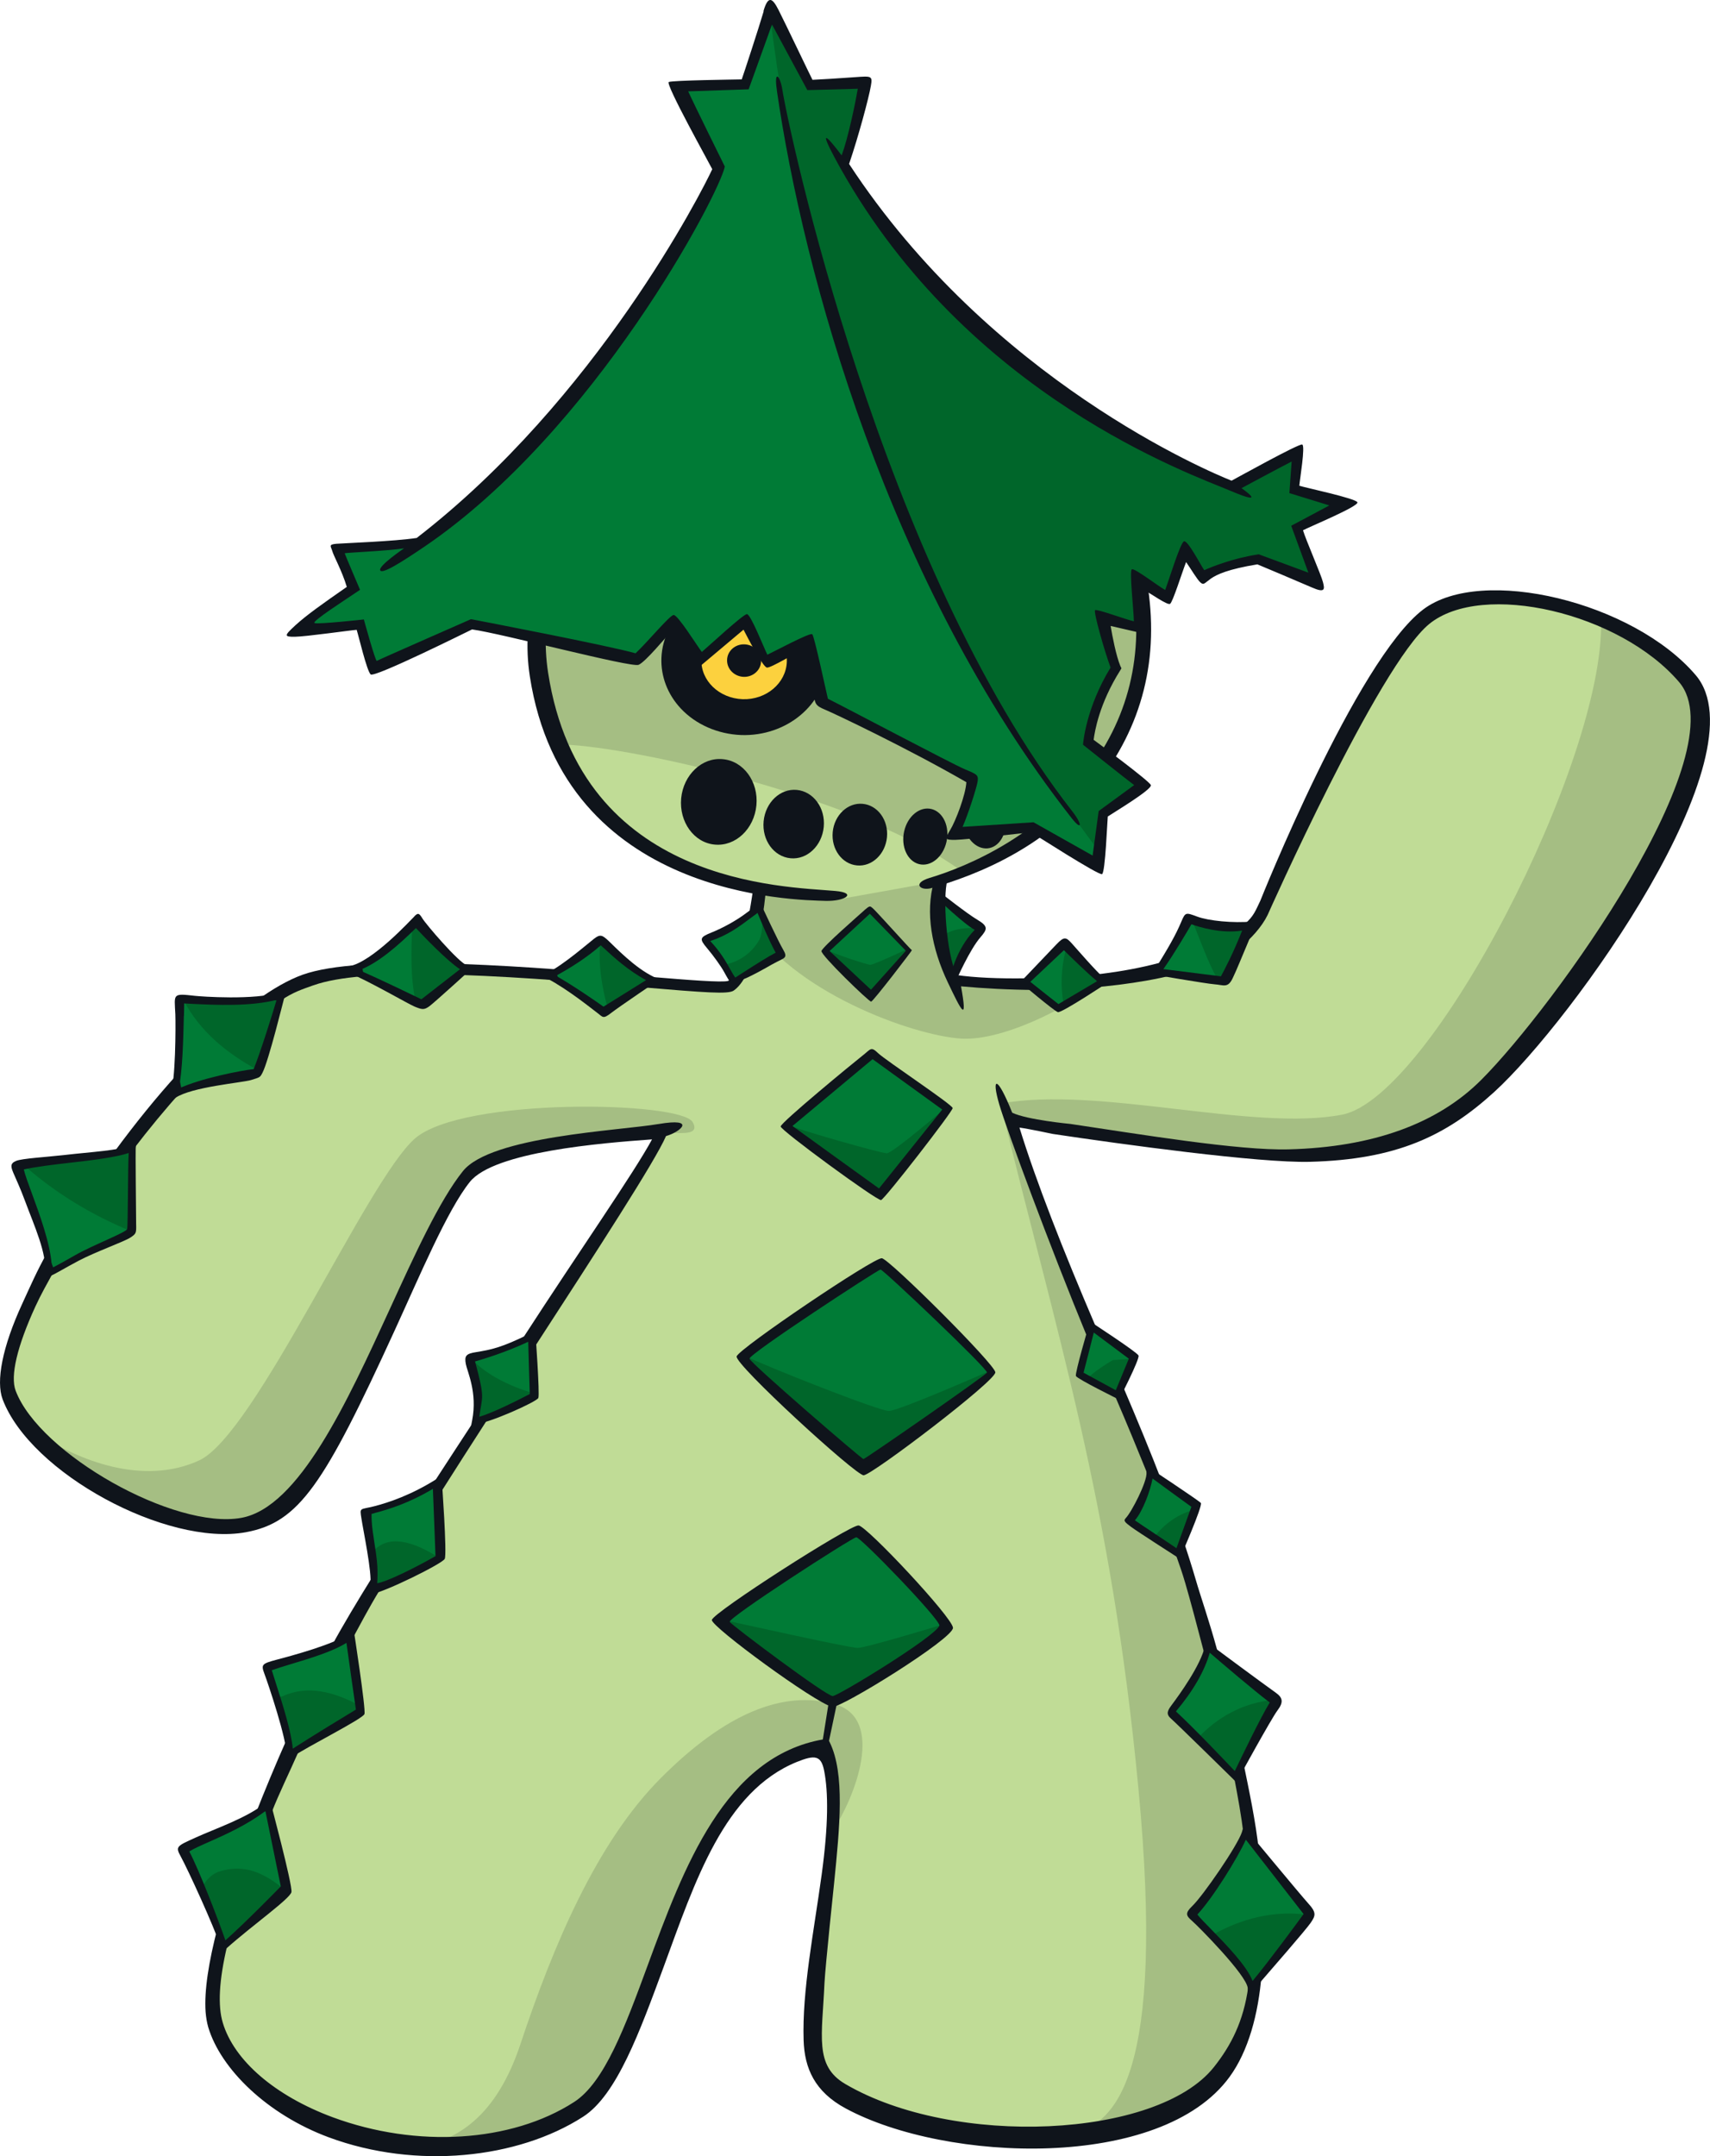 <?xml version="1.0" encoding="UTF-8"?>
<!-- Created with Inkscape (http://www.inkscape.org/) -->
<svg version="1.1" viewBox="0 0 251.84 317.44" xmlns="http://www.w3.org/2000/svg">
 <g transform="translate(6.429 7.877)">
  <path d="m129.78 130.15 2.07-6.155c2.445 2.106 3.616 3.873 6.073 4.891-3.217 2.902-4.025 7.524-4.025 7.524z" fill="#007b36"/>
  <path d="m105.71 120.56c-0.232 1.92-2.305 15.399-4.493 16.698-2.199 1.31-48.665-5.546-61.758-0.842-17.797 6.4-48.115 50.724-44.335 60.728 3.768 10.016 24.081 21.062 34.144 19.237 13.912-2.537 23.449-39.035 32.868-50.759 4.06-5.043 21.647-6.143 28.843-6.67-4.294 9.068-38.731 59.183-48.068 77.379-9.349 18.195-19.904 45.154-17.317 53.813 4.341 14.533 34.857 23.788 52.959 12.146 12.005-7.723 13.164-49.32 36.495-53.298 2.68 5.511 0.796 16.311 0 26.269-0.796 9.969-4.657 19.763 4.493 25.192 9.162 5.429 41.585 11.455 53.45-3.499 11.865-14.954 0.982-54.539-4.096-72.067-5.078-17.528-23.344-52.772-25.812-67.445 7.418 1.018 31.172 4.926 40.298 4.704 9.607-0.232 20.968-2.491 28.937-10.484 10.648-10.683 38.345-48.875 29.182-59.628-9.162-10.765-30.037-15.141-37.946-8.671-9.712 7.945-17.68 29.463-23.636 41.702-5.383 11.081-34.46 13.175-46.02 11.35-4.037-8.472-2.69-10.847-1.181-16.3" fill="#c0dc96"/>
  <g fill="#a5be83">
   <path d="m95.57 157.31c-1.824-3.065-33.874-3.674-40.895 2.435-7.032 6.12-23.507 43.586-31.769 47.389-8.261 3.803-17.867-0.033-23.706-3.92 7.465 7.875 22.033 14.626 30.072 13.164 13.901-2.527 23.437-39.023 32.868-50.747 3.756-4.68 19.155-5.968 27.111-6.541 0.265-1.134 8.144 1.287 6.319-1.778"/>
   <path d="m116.47 243.01c-7.617-2.119-16.171 1.44-25.614 10.929-9.443 9.489-15.808 24.619-20.629 39.105-2.76 8.331-7.067 12.789-12.415 14.498 7.337 0.166 14.72-1.38 20.734-5.242 12.005-7.734 13.175-49.332 36.496-53.31 1.45 2.972 1.569 7.477 1.24 12.555 3.111-4.692 7.804-16.417 0.199-18.534"/>
   <path d="m135.75 145.05c6.401 0.066 17.06-5.488 20.032-8.928-8.343 1.134-16.814 1.088-21.893 0.299-4.037-8.472-2.69-10.847-1.181-16.288l-27.006 0.434c-0.133 0.902-0.62 4.317-1.357 7.828 6.95 10.437 25.005 16.592 31.406 16.662"/>
   <path d="m241.5 92.035c-3.055-3.58-7.395-6.447-12.134-8.46 0.504 20.5-24.97 70.089-38.122 72.652-13.152 2.551-35.91-4.294-50.326-1.625 8.12 33.512 16.288 58.376 20.313 100.83 4.037 42.451-3.463 49.39-9.688 50.794 8.577-0.63 16.674-3.254 21.448-9.267 11.865-14.954 0.982-54.527-4.095-72.067-5.078-17.528-23.344-52.772-25.813-67.445 7.418 1.018 31.172 4.938 40.298 4.704 9.607-0.232 20.968-2.494 28.937-10.484 10.648-10.672 38.344-48.863 29.182-59.629"/>
  </g>
  <path d="m129.82 122.24c8.284-1.357 39.163-15.855 30.329-49.051-7.851-29.51-45.096-28.328-58.423-23.168-19.084 7.372-30.891 24.116-28.234 41.281 5.02 32.377 43.224 33.289 43.224 33.289z" fill="#c0dc96"/>
  <path d="m160.15 73.192c-7.863-29.51-45.096-28.328-58.435-23.18-19.073 7.383-30.879 24.128-28.223 41.281 0.607 3.931 1.708 7.395 3.171 10.449 10.624 0.421 43.973 7.863 58.704 18.768 11.701-4.821 32.189-19.506 24.783-47.319" fill="#a5be83"/>
  <g fill="#007b36">
   <path d="m105.36 125.77c-2.305 1.579-4.294 3.651-8.038 4.692 2.879 2.833 3.323 5.008 4.399 6.248 2.352-1.486 5.652-3.674 6.763-4.13-1.31-2.189-3.124-6.81-3.124-6.81"/>
   <path d="m89.667 136.4c-3.569-1.708-6.377-4.692-7.594-5.745-2.199 2.023-5.055 3.791-7.629 5.125 3.171 1.675 7.992 5.137 7.992 5.137z"/>
   <path d="m62.182 134.77c-1.569-0.643-5.687-4.915-7.337-6.705-2.491 2.468-6.412 6.178-9.794 6.81 3.134 1.287 10.636 4.938 10.636 4.938z"/>
   <path d="m35.044 138.65c-4.47 1.463-11.361 0.829-14.802 0.69-0.133 3.44-0.133 11.654-1.101 14.018 2.551-1.708 10.262-3.254 12.157-3.393 1.287-3.134 3.744-11.315 3.744-11.315"/>
   <path d="m13.07 161.19c-2.949 1.357-12.45 1.662-16.557 2.726 0.133 1.897 4.61 11.092 4.189 15.691 2.949-1.357 8.764-5.207 12.11-6.213-0.385-5.301 0.265-12.204 0.265-12.204"/>
   <path d="m71.83 188.91c-4.294 2.143-8.904 3.31-8.904 3.31s1.499 4.844 0.667 9.092c1.897-0.133 8.495-3.662 8.495-3.662z"/>
   <path d="m57.783 210.5c-4.727 3.008-8.495 3.663-9.981 4.154-0.166 3.055 1.31 7.524 0.796 10.987 1.194 0.667 9.607-4.13 9.607-4.13z"/>
   <path d="m44.957 233.14c-2.518 2.083-9.747 3.662-11.958 4.587 1.005 3.358 3.405 10.063 3.217 12.743 2.537-1.708 10.297-6.401 10.297-6.401z"/>
   <path d="m32.985 257.92c-4.341 3.604-10.73 5.383-12.157 6.635 1.3 2.189 4.751 11.116 5.734 14.1 3.896-3.475 8.893-8.647 8.893-8.647z"/>
   <path d="m121.69 126.09-6.541 6.05 6.717 6.272 5.663-6.319z"/>
   <path d="m122.05 147.38-12.637 10.554 13.702 9.899 9.993-12.462z"/>
   <path d="m123.32 178.32c-3.111 1.602-20.243 13.725-20.243 13.725s16.276 15.609 17.645 15.504c1.38-0.1 18.944-11.97 18.85-13.351-0.1-1.37-16.253-15.878-16.253-15.878"/>
   <path d="m119.75 217.78c-1.602 0.959-20.02 12.766-20.02 12.766s13.796 11.151 16.358 11.795c2.564 0.657 16.101-9.127 16.393-10.823 0.299-1.698-12.731-13.737-12.731-13.737"/>
   <path d="m154.37 187.48-1.778 6.986 5.558 3.018 2.259-5.488z"/>
   <path d="m162.91 208.91c0.1 1.509-1.639 5.488-3.065 6.74l7.231 5.184 2.527-7.032z"/>
   <path d="m171.5 234.6c-0.866 3.873-3.639 7.5-5.394 9.537 3.184 2.889 9.455 9.595 9.455 9.595s4.294-9.08 5.663-11.081c-2.411-1.731-9.724-8.05-9.724-8.05"/>
   <path d="m176.92 262.01c-0.62 1.954-5.148 9.478-7.641 11.947 0.866 1.463 8.32 7.804 8.53 10.835 2.819-3.254 8.354-10.882 8.354-10.882z"/>
  </g>
  <g fill="#00662a">
   <path d="m131.62 130.34 2.282 6.073s0.806-4.622 4.025-7.524c-0.133-0.033-0.232-0.133-0.362-0.166-2.763 0.023-3.92 0.232-5.944 1.625"/>
   <path d="m108.48 132.58c-0.935-1.579-2.143-4.411-2.736-5.874 0.199 1.393 0.1 2.69-0.299 3.709-1.24 2.176-3.134 3.346-5.242 3.756 0.607 1.065 0.982 1.92 1.522 2.537 2.365-1.486 5.652-3.674 6.763-4.13"/>
   <path d="m82.068 130.66c-0.033 0.033-0.066 0.066-0.1 0.1-0.299 3.405 0.232 6.576 1.088 9.77l6.611-4.119c-3.569-1.708-6.377-4.692-7.594-5.745"/>
   <path d="m62.182 134.77c-1.569-0.643-5.687-4.915-7.337-6.705-0.199 0.166-0.375 0.362-0.561 0.551-0.166 3.534-0.265 7.29 0.444 10.73 0.597 0.265 0.959 0.468 0.959 0.468z"/>
   <path d="m31.44 149.61c1.323-3.358 3.604-10.952 3.604-10.952-4.318 1.416-10.894 0.866-14.439 0.703 2.315 4.493 6.295 7.804 10.835 10.25"/>
   <path d="m12.813 173.37c-0.385-5.301 0.265-12.181 0.265-12.181-2.796 1.287-11.502 1.625-15.89 2.574 4.622 4.06 9.923 7.255 15.633 9.607"/>
   <path d="m62.982 192.21-0.033 0.011s1.486 4.844 0.657 9.092c1.894-0.133 8.495-3.662 8.495-3.662l-0.011-0.408c-3.475-1.065-6.728-2.61-9.092-5.032"/>
   <path d="m48.423 220.65c0.232 1.721 0.398 3.452 0.166 4.984 1.194 0.68 9.607-4.13 9.607-4.13v-0.066c-3.639-2.305-7.465-3.604-9.782-0.773"/>
   <path d="m35.212 241.85c-0.199 0.011-0.491 0.133-0.806 0.352 0.972 3.101 1.93 6.529 1.814 8.261 2.537-1.708 10.297-6.389 10.297-6.389l-0.133-0.925c-3.616-1.92-7.5-2.995-11.174-1.3"/>
   <path d="m35.289 270.17c-2.68-2.129-5.593-3.78-9.571-2.468-1.148 0.481-1.884 1.323-2.411 2.338 1.31 3.231 2.69 6.904 3.254 8.6 3.499-3.111 7.875-7.594 8.729-8.472"/>
   <path d="m160.34 192.16c-0.959 0.066-1.92 0.133-2.879 0.199-1.264 0.75-2.634 1.639-3.768 2.703l4.447 2.421z"/>
   <path d="m169.38 214.42c-2.328 0.62-4.341 2.07-5.769 3.943l3.452 2.481z"/>
   <path d="m170.04 247.98c2.773 2.819 5.511 5.745 5.511 5.745s4.294-9.069 5.675-11.069c-0.1-0.066-0.199-0.166-0.332-0.232-4.189 0.408-8.062 2.504-10.87 5.558"/>
   <path d="m186.07 274.03c-4.856-0.68-9.7 0.561-13.971 2.985 2.445 2.518 5.57 5.827 5.71 7.781 2.61-3.018 7.559-9.806 8.261-10.765"/>
   <path d="m115.28 131.95c0.949 0.537 6.003 2.222 6.482 2.222 0.468 0 5.535-2.365 5.535-2.365s-0.232 0.667-0.949 1.625c-1.499 1.967-4.154 5.032-4.529 5.125-0.537 0.133-6.541-6.611-6.541-6.611"/>
   <path d="m109.22 157.61c1.333 0.667 14.065 4.306 14.954 4.306 0.889 0 8.987-6.974 8.987-6.974s-9.607 12.754-10.04 12.894c-0.434 0.133-6.997-4.774-8.448-5.769-1.44-1.005-5.453-4.458-5.453-4.458"/>
   <path d="m103.07 191.65c3.184 1.592 19.927 8.203 21.401 8.203 1.473 0 15.106-6.003 15.106-6.003s-17.142 13.971-18.616 13.971c-1.473 0-12.099-9.443-13.573-11.151-1.463-1.721-4.318-5.02-4.318-5.02"/>
   <path d="m99.728 230.54c2 0.421 18.921 4.201 20.149 4.201 1.227 0 12.918-3.557 12.918-3.557s-1.791 3.111-7.126 6.12c-5.347 3.008-9.021 5.57-9.911 5.347-0.889-0.232-7.243-4.68-9.466-6.014-2.222-1.333-6.564-6.096-6.564-6.096"/>
  </g>
  <g fill="#0f141b">
   <path d="m87.934 137.46c9.583 0.806 12.871 1.065 13.69 0.504 0.736-0.514 1.37-1.38 1.907-2.445-0.972 0.551-1.662 0.75-2.518 0.852-0.066 0.066-0.133 0.133-0.199 0.166-0.856 0.265-5.885-0.133-11.631-0.607-0.1 0.69-0.703 1.088-1.25 1.522"/>
   <path d="m75.967 136.49c-0.265-0.504-0.468-1.078-0.584-1.662-4.481-0.332-9.173-0.607-13.702-0.773-0.023 0.527-0.199 1.065-0.362 1.602 4.798 0.166 9.829 0.468 14.65 0.829"/>
   <path d="m39.726 137.19c1.847-0.667 4.411-1.101 7.419-1.347-0.1-0.551-0.199-1.111-0.265-1.685-3.58 0.232-6.623 0.713-8.752 1.473-2.096 0.76-4.365 2.06-6.74 3.78 0.982 0.232 2.551-0.133 3.534 0.011 1.894-1.264 3.111-1.625 4.798-2.236"/>
   <path d="m13.256 161.27c2.292-2.985 4.669-5.874 7.091-8.553-0.166-0.819-0.299-1.685-0.574-2.537-3.184 3.499-6.33 7.395-9.291 11.42 0.889-0.232 1.837-0.299 2.773-0.332"/>
   <path d="m35.724 248.37c-1.579 3.557-3.134 7.29-4.598 11.022 1.347-0.643 1.708-0.773 2.458-0.458 1.088-2.786 2.657-5.968 3.897-8.799-0.783-0.561-1.602-0.736-1.755-1.768"/>
   <path d="m48.93 225.46c-0.1-0.527 0.1-1.44-0.199-1.675-2.514 4.037-4.692 7.676-6.295 10.636 0.912-0.338 1.977-0.866 2.912-0.796 1.393-2.527 2.315-4.388 4.259-7.594-0.232-0.166-0.597-0.199-0.68-0.574"/>
   <path d="m57.407 210.48c0.421 0.458 0.299 1.486 0.796 1.801 2.398-3.78 4.915-7.711 7.454-11.642-0.643 0.011-1.675 0.852-2.318 0.75-2.292 3.51-3.732 5.699-5.932 9.092"/>
   <path d="m90.536 157.61c-5.757 0.982-24.642 1.778-28.784 6.927-3.463 4.306-7.149 12.403-10.788 20.348-6.272 13.667-13.363 29.159-21.846 30.704-9.84 1.791-29.732-9.408-33.243-18.722-0.819-2.166 0.232-6.564 2.912-12.403 0.819-1.778 1.708-3.347 2.75-5.242-0.166-0.819-0.713-1.847-1.018-2.667-1.473 2.587-2.564 5.102-3.662 7.489-2.962 6.412-3.896 11.443-2.902 14.088 4.107 10.882 24.186 21.694 35.817 19.576 7.863-1.44 11.525-7.009 21.939-29.744 3.604-7.852 7.723-17.68 11.058-21.834 3.58-4.458 19.365-5.721 26.83-6.26-2.643 4.903-10.742 16.487-19.002 29.241-0.133 0.199 0.726 0.011 1.134 0.375 0.421 0.352 0.385 1.24 0.574 0.949 9.092-14.018 17.774-27.38 19.353-31.054 2.093-0.574 4.634-2.75-1.124-1.768"/>
   <path d="m177.41 284.63c-0.69 5.055-2.527 8.635-5.055 11.818-8.343 10.519-38.321 11.877-54.316 2.481-4.563-2.69-3.381-7.067-3.042-14.86 0.133-2.574 1.416-14.685 1.416-14.685 0.833-8.296 1.615-16.112-0.643-20.746l-0.265-0.551-0.597 0.1c-14.615 2.491-20.652 18.897-25.976 33.36-3.254 8.834-6.33 17.177-10.823 20.056-9.209 5.933-23.156 6.81-35.536 2.236-8.483-3.148-14.533-8.343-16.194-13.924-0.736-2.445-0.574-6.202 0.667-11.397-0.76-0.458-1.148-1.449-1.44-2.551-1.287 4.926-1.977 9.244-1.755 12.368 0.066 0.829 0.199 1.579 0.385 2.236 1.837 6.155 8.682 12.86 17.774 16.23 12.836 4.75 27.814 3.158 37.443-3.042 4.95-3.181 8.355-12.555 11.853-22.045 4.622-12.59 8.916-25.836 19.623-30.189 2.68-1.078 3.569-0.949 4.013 1.277 0.63 3.171 0.643 7.98-0.362 15.328-1.158 8.46-2.889 17.048-2.657 24.373 0.133 4.107 1.615 7.571 6.202 10.039 14.767 7.969 46.453 9.209 56.539-4.657 2.75-3.768 4.236-9.232 4.704-15.047-0.842 0.362-1.194 1.509-1.954 1.791"/>
   <path d="m168.11 225.12c0.796 2.736 1.662 5.991 2.842 10.508 0.537-0.332 0.75-1.158 1.884-0.551-1.227-4.482-2.375-7.676-3.171-10.414-0.537-1.837-1.158-3.803-1.861-5.874-0.481 0.458-0.68 1.731-1.078 2.166 0.63 1.801 0.935 2.634 1.38 4.166"/>
   <path d="m164.79 210.51c-1.708-4.458-3.709-9.302-5.92-14.474-0.62 0.338-0.551 1.227-1.124 1.522 1.99 4.622 3.217 7.641 4.996 12.005 0.643-0.033 1.403 0.995 2.046 0.949"/>
   <path d="m175.29 253.59c0.62 3.277 1.065 5.628 1.473 8.963 0.773 0.551 1.509 1.499 2.222 2.176-0.504-4.575-1.426-8.858-2.342-13.316-0.385 0.773-0.703 1.698-1.357 2.176"/>
   <path d="m176.18 131.63c1.592-1.25 3.231-3.055 4.072-4.785 0 0 16.335-36.73 23.8-42.849 7.816-6.388 28.118-1.662 36.823 8.565 8.694 10.215-18.522 47.904-29.135 58.528-6.459 6.482-16.019 9.934-28.387 10.25-7.36 0.199-21.986-2.236-32.143-3.744 0 0-6.377-0.597-8.565-1.652-2.222-5.57-3.111-5.347-1.907-1.217 1.065 3.628 7.372 20.699 13.024 34.413 0.551-0.421 0.634-1.37 1.194-1.685-4.786-11.163-8.799-21.389-11.245-29.323 1.45 0.199 4.891 0.935 4.891 0.935 10.215 1.532 30.364 4.294 37.865 4.107 12.801-0.332 20.067-3.815 27.158-10.274 11.502-10.496 39.643-49.671 29.686-61.372-9.174-10.777-31.522-16.194-40.135-9.677-9.864 7.489-23.987 42.873-23.987 42.873-0.657 1.357-0.982 2.342-2.295 3.417-8.015 5.991-20.231 7.98-32.178 8.015-4.037 0.066-7.641-0.1-10.262-0.481-1.556-3.323-2.037-11.584-1.37-13.889l0.232-0.76-2.199 0.912c-1.3 4.493-0.338 9.829 2.046 14.825 2.046 4.283 2.935 6.085 1.944 0.574 3.24 0.299 7.114 0.514 11.198 0.537 9.665-0.033 23.66-1.615 29.873-6.248"/>
   <path d="m105.86 127.21c0.408-2.597 0.561-4.622 0.561-4.692l-1.824-0.332c-0.166 1.31-0.398 2.819-0.68 4.353 1.695-0.842 1.473-0.338 1.944 0.657"/>
   <path d="m101.43 49.262c-19.588 7.582-32.494 25.216-29.826 42.451 5.067 32.681 39.199 32.903 43.586 33.044 2.856 0.066 4.692-1.171 1.393-1.463-7.43-0.667-37.431-0.796-42.288-32.119-2.551-16.487 8.846-33.102 27.72-40.404 8.612-3.335 26.971-4.856 40.813 2.189 8.518 4.33 14.088 11.21 16.545 20.442 2.972 11.186 1.662 21.237-3.92 29.873-7.535 11.654-19.658 16.51-24.982 18.102-2.62 0.796-1.333 1.954 0.265 1.499 6.202-1.814 18.663-6.155 26.561-18.383 5.839-9.033 7.325-19.576 4.224-31.23-2.587-9.688-9.021-17.189-17.961-21.74-14.287-7.278-33.243-5.699-42.135-2.259"/>
   <path d="m102.73 100.34c-3.44-0.133-6.693-1.546-8.916-3.931-1.93-2.07-2.935-4.715-2.833-7.418 0.232-6.05 5.885-10.788 12.602-10.566 3.452 0.133 6.693 1.546 8.916 3.931 1.93 2.07 2.939 4.715 2.842 7.43-0.232 6.038-5.897 10.776-12.614 10.554"/>
  </g>
  <path d="m109.45 89.586c-0.133 3.134-3.042 5.593-6.517 5.476-3.475-0.133-6.19-2.75-6.061-5.886 0.133-3.134 3.032-5.593 6.506-5.476 3.475 0.133 6.19 2.75 6.073 5.886" fill="#fcd13e"/>
  <g fill="#0f141b">
   <path d="m105.66 89.478c-0.033 1.323-1.204 2.352-2.587 2.295-1.38-0.066-2.468-1.171-2.421-2.494 0.033-1.323 1.204-2.352 2.587-2.292 1.38 0.066 2.468 1.171 2.421 2.491"/>
   <path d="m104.97 110.69c-0.332 3.475-3.065 6.061-6.12 5.78-3.055-0.265-5.277-3.323-4.961-6.81 0.332-3.464 3.065-6.061 6.12-5.769 3.065 0.265 5.289 3.323 4.961 6.798"/>
   <path d="m114.89 113.86c-0.265 2.786-2.445 4.856-4.891 4.622-2.458-0.232-4.224-2.657-3.967-5.441 0.265-2.786 2.445-4.856 4.891-4.622 2.445 0.232 4.224 2.657 3.967 5.441"/>
   <path d="m124.2 115.37c-0.232 2.504-2.212 4.376-4.411 4.166-2.212-0.199-3.815-2.398-3.58-4.903 0.232-2.504 2.212-4.376 4.411-4.166 2.212 0.199 3.815 2.398 3.58 4.903"/>
   <path d="m132.96 116.08c-0.514 2.236-2.318 3.698-4.037 3.264-1.721-0.435-2.703-2.61-2.189-4.844 0.504-2.236 2.318-3.698 4.037-3.264 1.721 0.444 2.703 2.61 2.189 4.844"/>
   <path d="m141.67 112.65c0.232 2.282-0.949 4.236-2.68 4.376-1.721 0.133-3.323-1.592-3.569-3.873-0.232-2.282 0.949-4.236 2.667-4.376 1.731-0.133 3.335 1.592 3.58 3.873"/>
   <path d="m104.03 127.35s0.643-0.468 1.111-0.819c0.491 1.204 1.662 4.013 2.667 5.851-1.042 0.537-2.842 1.672-4.634 2.819 0 0-0.866 0.551-1.323 0.852-0.232-0.352-0.481-0.75-0.75-1.24-0.584-1.065-1.393-2.504-2.925-4.142 2.504-0.829 4.224-2.083 5.851-3.323m1.051-1.977-1.639 1.204c-1.357 1.028-3.346 2.143-5.09 2.842-1.745 0.703-1.801 0.935-0.643 2.305 0.935 1.101 2.083 2.703 2.541 3.557 0.375 0.68 0.69 1.264 1.101 1.745l2.352-1.005c2.305-1.111 3.323-1.814 4.247-2.269 1.194-0.607 1.662-0.63 0.959-1.824-0.703-1.181-3.078-6.283-3.101-6.33z"/>
   <path d="m82.052 131.3c0.232 0.232 0.514 0.468 0.514 0.468 1.333 1.24 3.51 3.231 6.155 4.657-1.088 0.667-5.815 3.616-6.272 3.908-0.959-0.69-4.306-3.018-6.997-4.552 1.99-1.078 4.481-2.61 6.599-4.482m-0.959-0.995c-0.879 0.68-4.423 3.779-6.869 5.043l-0.829 0.434 0.819 0.431c3.101 1.639 6.635 4.528 7.395 5.09 0.76 0.574 0.783 0.879 1.954-0.033 1.171-0.912 7.114-4.926 7.114-4.926l-0.796-0.385c-2.856-1.357-5.792-4.482-6.681-5.312-0.902-0.842-1.227-1.028-2.106-0.338"/>
   <path d="m54.824 128.76c1.227 1.31 4.564 4.797 6.494 6.061-0.902 0.703-5.277 4.107-5.687 4.423-1.101-0.537-6.014-2.912-9.139-4.283 2.786-1.055 5.721-3.639 8.331-6.202m-0.232-1.708c-0.561 0.537-6.166 6.705-9.618 7.337l-1.615 0.299 1.522 0.634c3.088 1.264 8.706 4.563 9.77 5.008 1.065 0.434 1.38 0.514 2.166-0.066 0.773-0.574 6.342-5.64 6.342-5.64l-0.773-0.332c-1.38-0.561-6.143-6.166-6.611-6.962-0.481-0.783-0.634-0.842-1.181-0.299"/>
   <path d="m20.661 141.69s0.033-1.227 0.033-1.837c0.491 0.023 1.181 0.066 1.181 0.066 3.487 0.166 8.589 0.408 12.438-0.597-0.607 2.037-2.328 7.57-3.382 10.203-1.907 0.199-7.886 1.38-11.034 2.866 0.551-2.537 0.667-7.161 0.75-10.695m-1.254-0.299c0.066 1.871 0.033 9.934-0.713 11.771l-0.607 1.486 1.333-0.902c2.421-1.625 9.829-2.222 11.14-2.62 1.31-0.408 1.31-0.362 1.672-1.055 0.912-1.708 3.171-10.952 3.277-11.291l0.265-0.889-0.889 0.299c-3.733 1.227-11.771 0.634-12.614 0.537-3.323-0.375-3.008-0.299-2.866 2.667"/>
   <path d="m3.952 163.3c3.31-0.375 6.635-0.783 8.577-1.426-0.133 1.814-0.1 10.706-0.232 11.198-0.133 0.491-5.031 2.352-7.617 3.826-1.287 0.736-2.518 1.426-3.51 1.93 0-0.199 0.023-0.398 0-0.607-0.232-3.111-1.768-7.301-2.935-10.484-0.537-1.449-0.995-2.713-1.158-3.44 1.755-0.398 4.33-0.703 6.869-0.995m8.916-2.551c-1.602 0.736-6.003 0.982-9.653 1.403-2.902 0.332-6.377 0.514-7.278 0.889-0.902 0.375-0.76 0.879-0.385 1.778 0.375 0.902 0.995 2.166 1.721 4.142 1.333 3.604 3.217 7.664 2.949 10.601l-0.099 0.842 0.76-0.362c1.124-0.514 1.871-1.028 4.271-2.305 2.388-1.264 6.705-2.819 7.594-3.393 0.889-0.584 0.912-0.653 0.879-2.023-0.023-1.847-0.1-11.022-0.066-11.081l0.066-0.842z"/>
   <path d="m71.365 189.66c0.033 1.194 0.199 7.185 0.232 7.699-1.755 0.925-5.616 2.856-7.442 3.346 0.444-3.171 0.866-2.574-0.62-8.144 1.181-0.332 4.516-1.333 7.84-2.902m0.232-1.194c-4.201 2.096-5.734 2.365-7.91 2.726-1.496 0.232-1.745 0.537-1.522 1.755 0.199 1.088 1.731 4.189 0.935 8.273l-0.166 0.866 0.69-0.299c1.944-0.133 8.986-3.277 9.22-3.849 0.232-0.561-0.435-9.724-0.435-9.724z"/>
   <path d="m48.946 214.83c1.801-0.491 4.774-1.357 8.378-3.51 0.066 1.333 0.362 9.396 0.385 9.911-3.428 1.944-7.36 3.838-8.588 3.978 0.066-0.796 0.066-1.625 0.023-2.481-0.066-1.171-0.265-2.365-0.444-3.546-0.166-1.088-0.332-2.143-0.385-3.101-0.024-0.375-0.024-0.713-0.024-1.065 0.299-0.066 0.657-0.199 0.657-0.199m9.022-5.008c-3.815 2.421-7.149 3.522-9.279 4.072-2.129 0.537-2.153 0.133-1.897 1.755 0.232 1.639 1.602 8.038 1.323 9.922l-0.033 0.332 0.232 0.912c1.894-0.265 10.391-4.458 10.753-5.172 0.362-0.713-0.435-11.654-0.435-11.654z"/>
   <path d="m36.298 237.16c2.833-0.852 6.284-1.884 8.296-3.171 0.166 1.31 1.31 9.267 1.393 9.829-1.24 0.75-6.623 4.013-9.302 5.757-0.199-2.435-1.44-6.377-2.481-9.63 0 0-0.421-1.333-0.607-1.92 0.68-0.232 1.592-0.537 2.703-0.866m8.354-4.399c-1.672 1.38-8.214 3.161-10.367 3.721-2.153 0.574-2.282 0.713-1.778 2.06 0.514 1.333 3.37 9.841 3.231 11.888l-0.066 0.982 0.819-0.551c2.504-1.685 10.531-5.687 10.753-6.388 0.232-0.703-1.602-12.52-1.602-12.52z"/>
   <path d="m24.372 263.29c2.411-1.065 5.628-2.518 8.284-4.54 0.265 1.277 2.176 10.648 2.269 11.104-0.796 0.806-4.762 4.879-8.155 7.945-1.088-3.158-3.955-10.543-5.324-13.094 0.607-0.385 1.672-0.866 2.925-1.416m8.308-5.745c-2.657 2.199-7.407 3.803-10.238 5.09-2.833 1.287-3.065 1.323-2.269 2.773 1.124 2.06 4.903 10.297 5.921 13.398l0.232 0.703 0.551-0.491c3.873-3.451 9.419-7.36 9.618-8.331 0.199-0.982-3.194-13.655-3.194-13.655z"/>
   <path d="m121.68 126.65c0.398 0.408 4.774 4.915 5.301 5.453-0.514 0.574-4.739 5.289-5.137 5.734-0.434-0.408-5.464-5.102-6.096-5.699 0.63-0.584 5.511-5.102 5.932-5.488m-0.796-0.527c-0.806 0.726-6.202 5.429-6.33 6.014-0.133 0.584 6.997 7.477 7.313 7.454 0.299-0.023 6.084-7.582 6.003-7.57-0.1 0-5.347-5.851-5.757-6.178-0.408-0.338-0.408-0.431-1.227 0.265"/>
   <path d="m122.08 148.06c0.607 0.431 9.455 6.833 10.262 7.418-0.63 0.796-8.741 10.905-9.314 11.619-0.75-0.527-11.748-8.472-12.743-9.197 0.949-0.783 11.21-9.361 11.795-9.841m-1.532-0.481c-1.287 1.005-11.982 9.806-12.005 10.39-0.011 0.574 14.24 10.999 14.79 10.835 0.561-0.166 10.543-13.035 10.543-13.538 0-0.491-9.876-7.032-10.976-8.085-1.101-1.051-1.065-0.597-2.352 0.398"/>
   <path d="m123.25 179.03c0.385-0.023 15.925 14.732 15.68 15.176-0.232 0.444-17.938 12.719-18.195 12.731-0.232 0.011-16.651-14.135-16.78-14.778-0.133-0.667 18.909-13.105 19.295-13.129m0.199-1.662c-1.134-0.166-21.062 13.304-21.389 14.451-0.332 1.158 17.61 17.586 18.71 17.505 1.3-0.1 19.506-13.936 19.389-15.165-0.1-1.227-15.574-16.627-16.709-16.791"/>
   <path d="m119.68 218.45c0.63-0.033 12.122 11.841 12.251 12.988-0.537 1.602-14.825 10.32-15.714 10.391-0.889 0.066-14.802-10.379-15.176-10.917-0.375-0.537 18.008-12.415 18.64-12.462m-21.272 12.181c-0.033 1.028 15.118 12.134 17.716 12.789 1.148 0.299 17.914-10.075 17.797-11.654-0.133-1.569-12.66-14.93-13.901-15.059-1.24-0.133-21.577 12.906-21.612 13.924"/>
   <path d="m114.64 248.93 0.889 0.133 1.37-6.494-1.217-0.199z"/>
   <path d="m131.54 124.36s4.154 3.931 5.582 4.657c-2.879 2.972-3.662 7.126-3.698 7.313l0.959 0.166c0.011-0.033 1.99-4.552 3.58-6.377 1.028-1.194 1.194-1.615-0.491-2.61-1.403-0.819-5.301-3.885-5.301-3.885z"/>
   <path d="m154.66 188.31c0.902 0.667 4.669 3.487 5.16 3.85-0.232 0.551-1.602 3.885-1.92 4.645-0.75-0.398-4.212-2.295-4.751-2.587 0.166-0.584 1.24-4.832 1.509-5.909m-0.76-0.949s-2.037 6.927-1.871 7.348c0.166 0.421 6.354 3.475 6.354 3.475s3.078-5.979 2.866-6.494c-0.232-0.514-7.173-5.031-7.173-5.031z"/>
   <path d="m163.31 209.8c1.055 0.773 5.231 3.826 5.722 4.166-0.199 0.574-1.861 5.137-2.199 6.096-0.842-0.597-5.394-3.58-6.12-4.107 1.171-1.347 2.282-4.388 2.597-6.155m-0.889-0.852c0.1 1.323-2.199 5.804-3.065 6.693-0.385 0.398-0.066 0.62 0.806 1.287 0.879 0.657 7.149 4.68 7.149 4.68s3.452-7.828 3.111-8.214c-0.338-0.385-8.074-5.499-8.074-5.499z"/>
   <path d="m171.74 235.45c1.649 1.426 6.576 5.628 8.834 7.325-1.333 2.166-4.212 8.132-5.148 10.098-1.463-1.546-5.956-6.283-8.671-8.788 2.537-3.008 4.224-5.956 4.984-8.635m-0.713-0.959c-0.634 2.819-3.709 7.067-4.926 8.694-0.584 0.783-0.842 1.3-0.066 1.967 0.773 0.667 9.103 8.846 9.173 8.916l0.491 0.514 0.299-0.643c0.033-0.1 4.809-8.788 5.687-9.957 0.972-1.277 0.806-1.93-0.265-2.68-1.287-0.902-9.536-6.997-9.607-7.067l-0.62-0.527z"/>
   <path d="m177.05 262.97c0.889 1.148 8.109 10.426 8.507 10.952-0.949 1.3-4.961 6.775-7.512 9.852-0.866-2.245-3.849-5.301-6.108-7.617-0.889-0.902-1.649-1.685-2.023-2.166 2.282-2.445 5.944-8.355 7.138-11.022m-0.584-1.101c-0.634 1.967-5.722 9.373-7.337 10.905-1.065 1.028-0.879 1.393 0 2.153 0.879 0.76 8.062 7.992 8.203 9.911l0.066 1.171 0.773-0.889c2.796-3.231 7.664-8.811 8.413-9.887 0.75-1.088 0.889-1.532-0.352-2.889-1.124-1.24-9.513-11.362-9.513-11.362z"/>
  </g>
  <path d="m144.56 136.71 5.699-5.371s4.166 4.154 5.722 5.3c-3.651 2.176-6.576 3.908-6.576 3.908z" fill="#007b36"/>
  <path d="m164.04 135.19c2.143-2.935 4.786-7.582 4.786-7.582s4.704 1.944 8.436 0.912c-1.592 4.306-3.616 7.875-3.616 7.875z" fill="#007b36"/>
  <path d="m150.62 131.69c-0.773 2.716-0.889 5.616-0.398 8.378 1.111-0.667 3.264-1.944 5.757-3.428-1.277-0.949-4.329-3.932-5.359-4.95" fill="#00662a"/>
  <path d="m177.27 128.51c-3.134 0.866-6.962-0.362-8.097-0.773 1.158 2.736 2.199 5.886 3.709 8.553l0.773 0.1s2.023-3.569 3.616-7.875" fill="#00662a"/>
  <path d="m150.26 132.02c0.889 0.879 3.37 3.31 4.879 4.563-0.949 0.561-5.207 3.088-5.687 3.37-0.421-0.332-3.463-2.726-4.142-3.277 0.657-0.62 4.388-4.13 4.949-4.657m-1.111-0.852c-1.148 1.217-5.324 5.581-5.324 5.581s5.008 4.236 5.546 4.388c0.537 0.166 7.489-4.447 7.489-4.447l-0.584-0.431c-1.556-1.44-3.838-4.107-4.868-5.254-0.833-0.912-1.111-1.055-2.259 0.166" fill="#0f141b"/>
  <path d="m169.04 128.2c1.101 0.398 4.4 1.426 7.465 0.925-1.25 3.217-2.667 5.921-3.124 6.74-0.551-0.066-7.185-0.902-8.472-1.065 1.698-2.435 3.533-5.582 4.13-6.599m-1.499-0.362c-0.842 1.99-1.824 3.686-3.897 7.056l-0.481 0.667s7.934 1.37 9.279 1.476c1.347 0.1 1.954 0.607 2.667-0.889 0.713-1.499 1.042-2.411 2.949-6.915l-0.011-1.44c-2.879 0.265-6.506-0.1-8.191-0.736-1.649-0.607-1.708-0.657-2.318 0.783" fill="#0f141b"/>
  <path d="m103.37 4.578-9.501 0.299 5.452 12.181s-14.708 33.441-44.745 55.041c-3.358 0.527-11.362 0.833-11.362 0.833s1.708 3.44 2.328 5.92c-3.545 2.421-7.945 5.909-7.945 5.909l9.092-0.667 1.99 6.33 14.38-6.377s21.635 4.142 24.361 5.09c1.791-1.652 5.324-5.336 5.324-5.336l4.119 5.371 6.518-5.476 2.925 5.781 6.447-2.949 2.176 8.986s13.023 6.295 21.776 11.373c0.166 2.269-2.481 7.793-2.481 7.793l11.444-0.736 9.454 5.313 0.982-7.313 5.792-4.224-8.05-5.886s0.375-5.371 4.13-11.35c-0.925-2.222-1.662-7.114-1.662-7.114l5.043 1.158-0.1-6.845 4.353 2.338 2.564-6.658 2.551 3.627s3.674-1.791 8.191-2.504c3.522 1.274 8.612 3.181 8.612 3.181l-2.842-7.781 6.599-3.534-7.02-2.153 0.375-5.359-9.548 4.879s-34.846-13.082-57.124-47.26c0.773-5.008 2.925-12.017 2.925-12.017l-7.98 0.199-5.722-10.624z" fill="#007b36"/>
  <path d="m191.27 66.361-7.009-2.153 0.375-5.359-9.548 4.879s-34.846-13.082-57.136-47.26c0.783-5.008 2.935-12.017 2.935-12.017l-7.98 0.199-5.92-10.309c4.68 39.608 19.997 85.406 48.044 122.6 1.685 2.222 1.088-4.997 1.088-4.997l5.781-4.224-8.039-5.897s0.375-5.359 4.119-11.338c-0.912-2.222-1.649-7.114-1.649-7.114l5.031 1.158-0.1-6.845 4.365 2.342 2.564-6.658 2.537 3.627s3.686-1.791 8.203-2.504c3.522 1.264 8.612 3.184 8.612 3.184l-2.856-7.793z" fill="#00662a"/>
  <path d="m107.31-4.197c1.158 2.153 5.16 9.583 5.16 9.583s5.897-0.133 7.43-0.199c-0.385 2.295-1.463 7.383-2.375 9.817-3.393-4.493-2.667-2.574-0.199 1.847 18.874 33.652 51.719 45.096 57.487 47.541 5.769 2.458 1.602-0.398 1.602-0.398s5.605-3.018 7.383-3.92c-0.1 1.476-0.332 4.646-0.332 4.646s3.943 1.217 5.886 1.814c-1.814 0.959-5.616 2.995-5.616 2.995s1.814 4.961 2.527 6.904c-2.037-0.75-7.313-2.703-7.313-2.703l-0.199 0.033c-3.604 0.561-6.634 1.778-7.828 2.305-0.514-0.736-2.445-4.481-2.985-4.247-0.551 0.232-2.295 5.956-2.763 7.161-1.005-0.537-4.54-3.277-4.914-3.042-0.385 0.232 0.299 6.272 0.299 7.653-1.227-0.265-5.429-1.847-5.71-1.639-0.265 0.232 1.393 6.073 2.282 8.448-3.627 5.933-4.048 11.14-4.06 11.362 0 0 6.237 4.984 7.535 5.944-1.194 0.866-5.23 3.826-5.23 3.826s-0.68 4.996-0.889 6.552c-1.522-0.856-8.706-4.903-8.706-4.903s-8.507 0.551-10.449 0.68c0.796-1.801 1.967-5.429 2.189-6.529 0.199-1.101 0.011-1.181-1.824-1.944-1.837-0.76-18.242-9.443-20.196-10.391-0.166-0.62-1.99-9.22-2.305-9.501-0.299-0.299-5.581 2.537-6.611 3.018-0.504-0.995-2.468-6.014-3.018-5.979-0.561 0.023-5.675 4.762-6.634 5.57-0.736-0.949-3.557-5.523-4.166-5.441-0.62 0.1-3.768 3.92-5.593 5.64-3.908-1.124-23.168-4.821-24.022-4.985l-0.232-0.033s-13.643 5.991-13.854 6.131c-0.199 0.133-1.907-6.096-1.907-6.096s-6.81 0.75-7.266 0.527c-0.468-0.232 4.645-3.487 6.705-4.891 0 0-2.259-5.277-2.259-5.371-0.012-0.1 6.073-0.332 8.741-0.736 0 0-3.768 2.551-3.522 3.217 0.232 0.68 3.184-1.204 6.471-3.428 25.146-17.048 43.54-52.046 44.289-56.001 0 0-4.646-9.396-5.394-11.069 1.698-0.066 8.904-0.299 8.904-0.299s2.61-7.243 3.417-9.489m-1.204-2c-0.713 2.421-2.949 9.255-3.231 10.028-0.889 0.023-10.168 0.133-10.742 0.385-0.574 0.232 6.143 12.274 6.401 12.836-1.473 3.207-17.025 33.828-43.528 54.292-3.358 0.504-10.554 0.76-11.818 0.856-1.254 0.1-0.796 0.398-0.62 1.051 0.166 0.667 1.463 2.985 2.143 5.301-3.452 2.398-5.897 4.119-7.559 5.64-1.649 1.522-1.745 1.721-0.066 1.698 1.672-0.024 8.073-0.949 9.08-1.018 0.299 0.925 1.486 6.026 2.06 6.564 0.561 0.527 14.521-6.435 14.931-6.623 4.236 0.561 23.484 5.675 24.537 5.207 1.055-0.468 3.908-3.99 4.997-5.102 0.783 1.028 4.06 5.3 4.06 5.3s5.277-4.423 6.389-5.371c0.62 1.204 2.856 5.523 3.452 5.581 0.597 0.066 4.435-2.292 5.663-2.856 0.338 1.403 1.111 4.832 1.227 6.506 0.133 1.675 0.232 1.954 1.672 2.551 1.416 0.584 12.181 5.698 20.804 10.671-0.1 1.871-1.579 5.734-2.398 7.067-0.819 1.333-0.773 1.44 0.783 1.426 1.569-0.024 10.73-1.088 11.151-1.111 0.362 0.199 9.969 6.389 10.449 6.155 0.481-0.232 0.773-7.922 0.842-8.483 0.458-0.338 6.623-4.002 6.342-4.634-0.265-0.63-7.793-6.202-8.425-6.658 0.166-1.274 0.829-5.312 3.897-10.192l0.199-0.332-0.166-0.352c-0.62-1.496-1.171-4.341-1.426-5.885 1.31 0.299 4.879 1.124 4.879 1.124s-0.066-4.867-0.133-6.529c1.227 0.667 3.592 2.375 4.002 2.153 0.398-0.232 1.721-4.493 2.365-6.155 0.75 1.065 1.639 2.597 2.119 3.008 0.481 0.421 0.561 0.133 1.499-0.551 0.935-0.657 2.61-1.416 6.88-2.119 0.352 0.133 6.096 2.564 8.039 3.405 1.944 0.852 1.897 0.265 1.615-0.806-0.265-1.065-2.527-6.237-2.935-7.617 0.935-0.504 8.261-3.534 8.015-4.119-0.232-0.574-7.617-2.143-8.553-2.434 0.066-0.925 0.912-5.921 0.421-6.073-0.504-0.166-9.852 5.043-10.402 5.324-3.3-1.31-35.466-14.802-56.329-46.629 1.426-4.189 2.902-9.735 3.207-11.49 0.265-1.499 0.1-1.463-2.352-1.287-1.768 0.133-5.441 0.362-6.248 0.388-0.385-0.736-4.096-8.519-4.997-10.285-0.879-1.721-1.509-2.245-2.222 0.166" fill="#0f141b"/>
  <path d="m107.98 5.426c3.885 26.901 16.393 72.722 43.435 107.17 1.499 1.897 1.602 0.935 0.1-0.995-28.258-36.18-41.913-100.94-42.732-106.32-0.332-2.06-1.254-2.985-0.796 0.133" fill="#0f141b"/>
 </g>
</svg>
